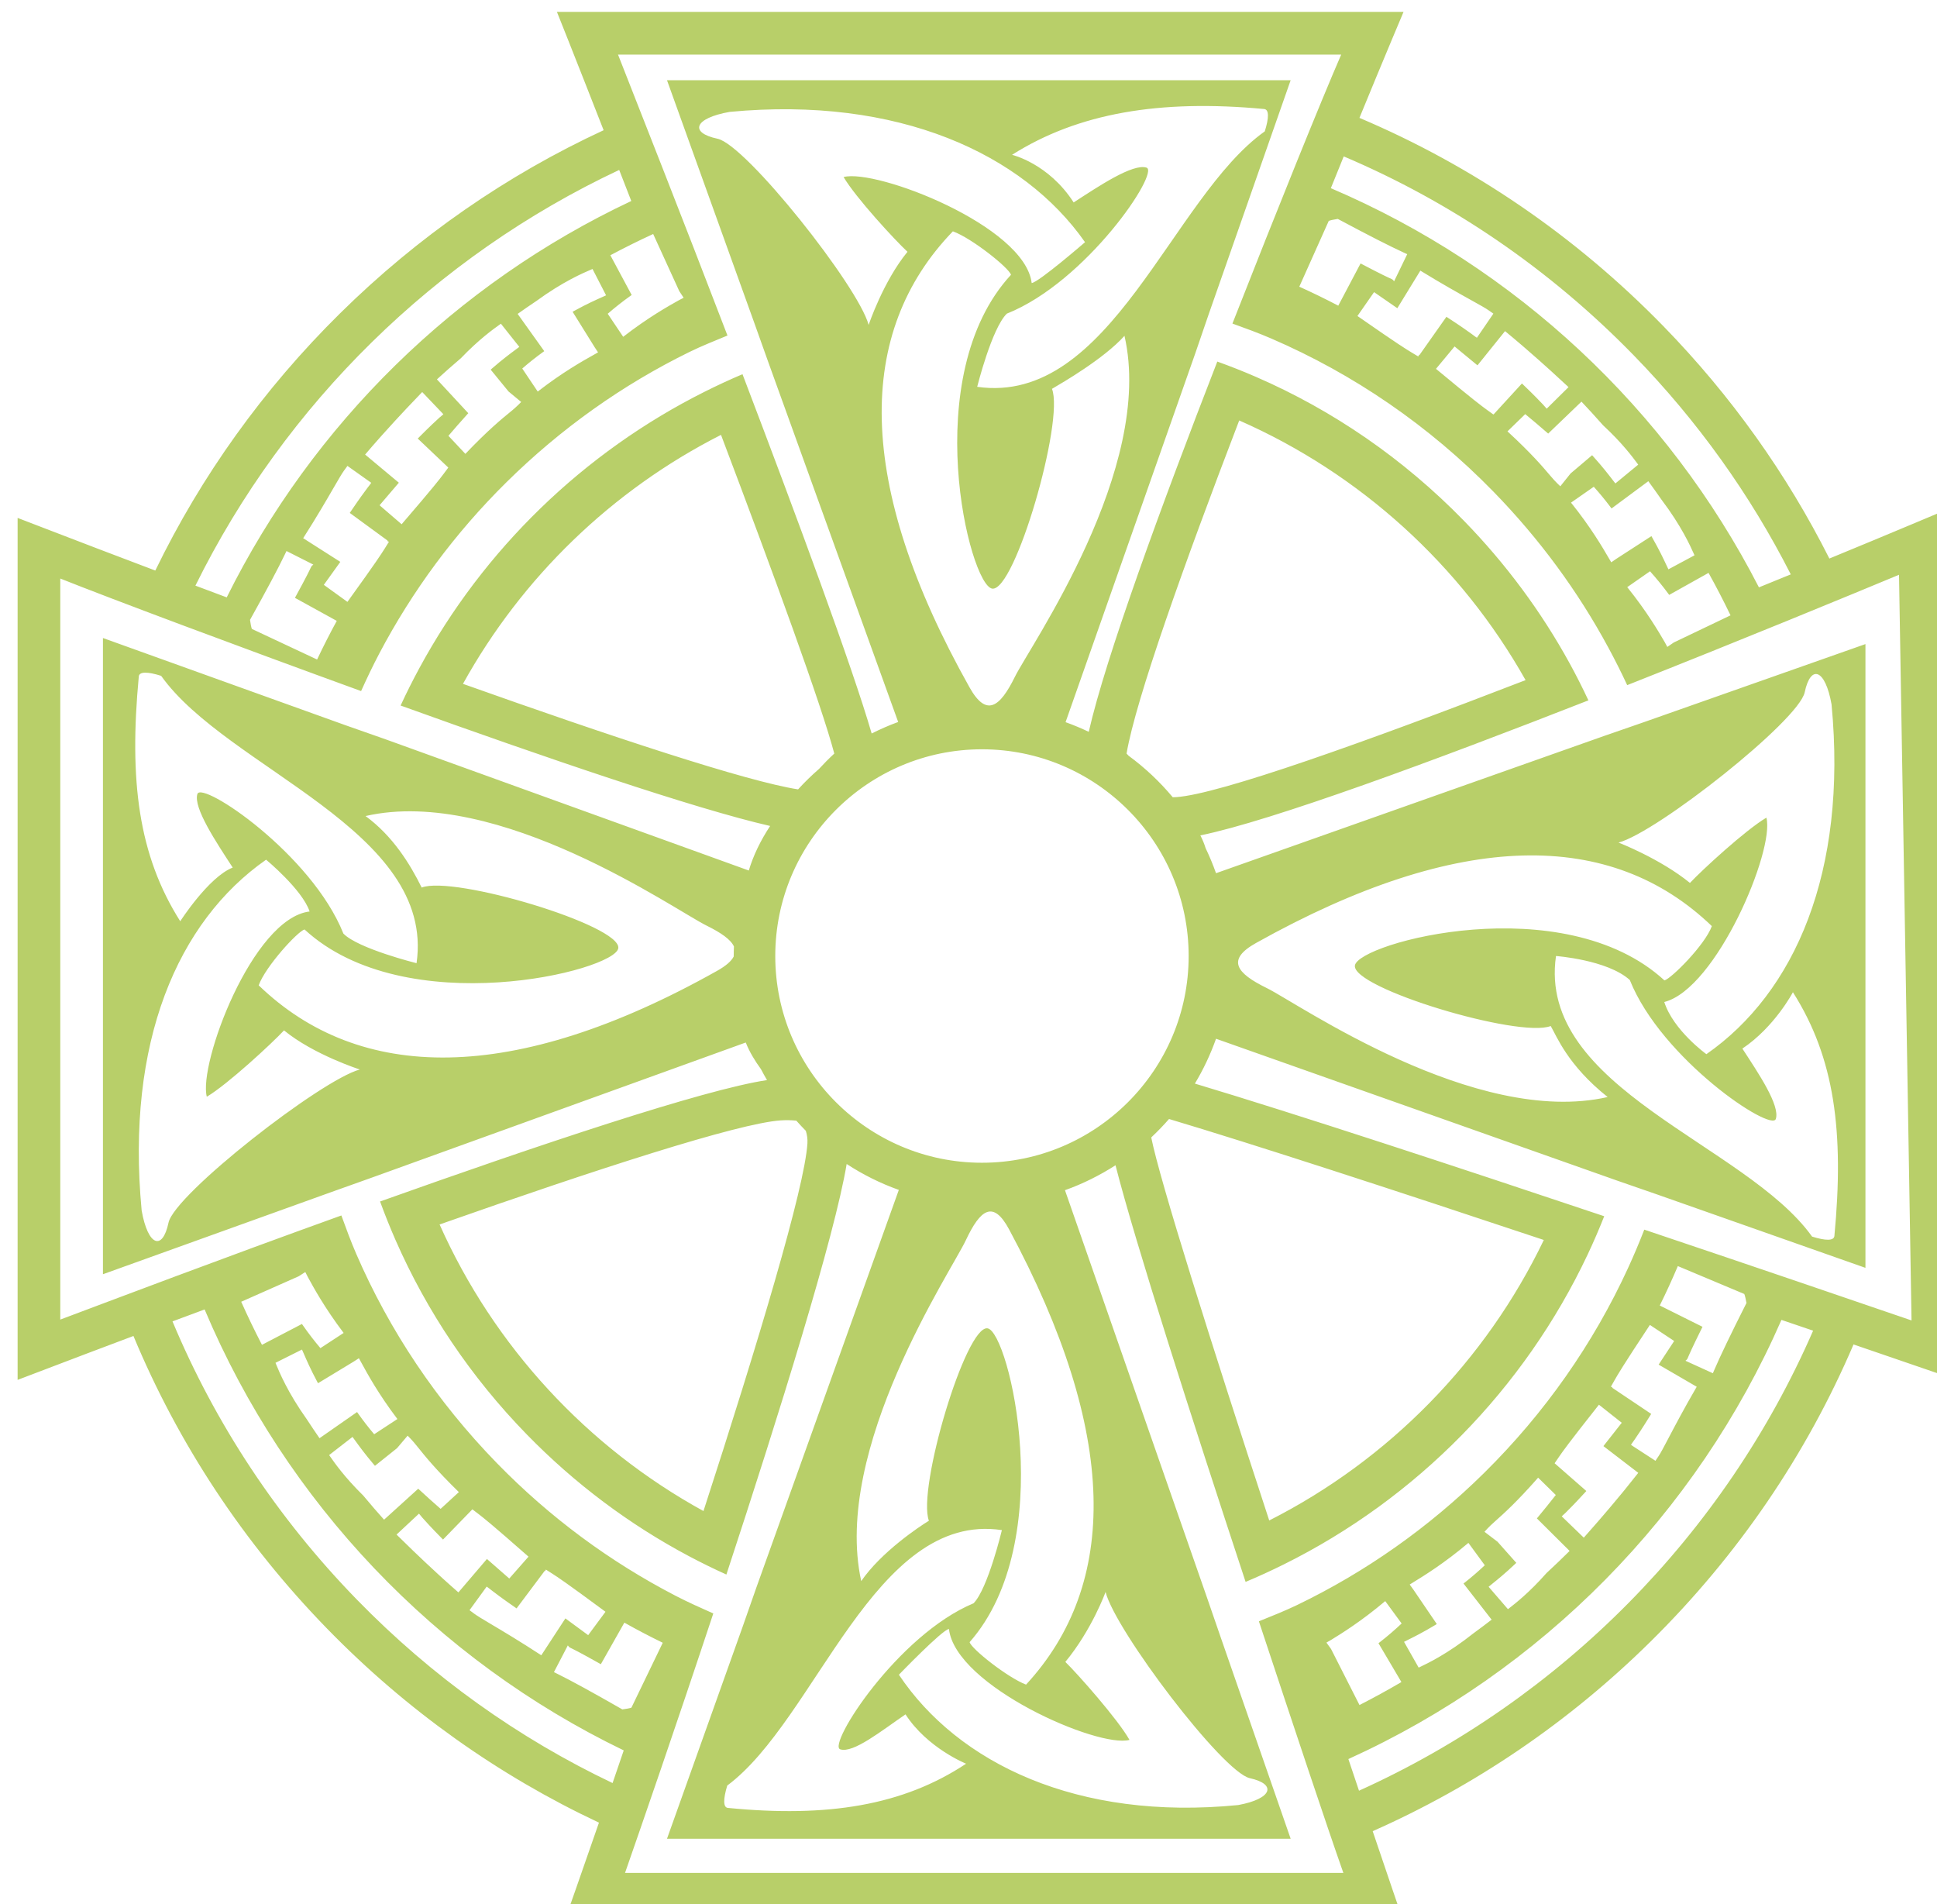 <svg version="1.1" viewBox="0 0 605.04 594.67" xml:space="preserve" xmlns="http://www.w3.org/2000/svg" xmlns:cc="http://creativecommons.org/ns#" xmlns:dc="http://purl.org/dc/elements/1.1/" xmlns:rdf="http://www.w3.org/1999/02/22-rdf-syntax-ns#"><g transform="matrix(1.333 0 0 -1.333 -110 750)"><g clip-path="url(#clipPath855)"><path d="m505.41 400.44c1.406 6.634 4.822 5.483 6.295-2.831 3.734-39.252-8.599-67.524-29.329-81.949 0 0-7.724 5.557-9.869 12.222 12.213 3.077 25.94 35.584 23.932 43.191-4.823-2.83-15.102-12.283-17.915-15.292-6.963 5.679-16.737 9.453-16.737 9.453 9.038 2.39 42.217 28.574 43.623 35.206m6.964-127.37c-0.109-1.159-2.065-1.141-5.234-0.145-15.524 21.728-64.487 34.655-60.005 65.733 0 0 12.058-0.884 17.297-5.624 7.432-18.574 33.211-35.729 34.215-32.544 1.004 3.181-4.025 10.636-7.839 16.476 7.598 5.094 11.844 13.21 11.844 13.21 9.809-15.412 12.02-32.812 9.722-57.106m-133 58.073c-7.231 3.539-9.492 6.674-2.529 10.566 47.834 26.734 83.239 26.598 106.81 3.957-1.607-4.426-9.496-12.285-11.103-12.724-23.704 21.758-71.732 8.812-72.535 3.504-0.806-5.307 38.45-17.106 45.882-14.187 1.406-2.388 3.958-9.171 13.341-16.64-31.069-7.079-72.631 21.986-79.863 25.524m64.905-59.013c-13.614-28.348-36.334-51.521-64.345-65.716-13.696 41.816-25.628 79.614-27.646 89.732 0.06 0.057 0.115 0.12 0.174 0.177 1.399 1.318 2.73 2.703 3.994 4.151 19.583-5.846 52.682-16.627 87.823-28.344m-131.66 18.095c-26.706 0-48.433 21.727-48.433 48.433 0 26.707 21.727 48.434 48.433 48.434 26.707 0 48.435-21.727 48.435-48.434 0-26.706-21.728-48.433-48.435-48.433m10.334-122.27c-4.248 1.607-12.801 8.345-13.225 9.95 20.897 23.705 9.301 72.719 4.204 73.523-5.096 0.804-16.547-37.644-13.744-45.075-2.294-1.407-11.167-7.316-15.861-14.15-6.797 31.07 21.114 72.631 24.513 79.864 3.398 7.23 6.409 9.493 10.147 2.53 25.673-47.833 25.713-83.073 3.966-106.64m52.439-21.922c6.372-1.407 5.267-4.82-2.718-6.294-37.697-3.733-65.662 9.803-79.518 30.532 0 0 10.202 10.582 11.729 10.715 1.531-13.39 34.999-27.989 42.305-25.98-2.716 4.821-12.143 15.457-15.03 18.269 6.244 7.558 9.423 16.381 9.423 16.381 2.295-9.037 27.438-42.217 33.809-43.623m-122.32-6.964c-1.112 0.11-1.096 2.064-0.139 5.236 20.867 15.522 34.512 64.332 64.357 59.848 0 0-3.268-13.705-6.633-17.14-17.836-7.433-34.31-33.212-31.253-34.217 3.058-1.004 9.697 4.37 15.302 8.187 5.115-7.916 14.2-11.56 14.2-11.56-14.801-9.81-32.502-12.651-55.834-10.354m18.65 155.69c-0.658-10.464-11.617-46.878-24.359-86.141-27.252 14.97-49.102 38.59-61.836 67.143 36.709 12.922 69.967 23.717 79.941 24.385 1.316 0.086 2.523 0.056 3.654-0.063 0.723-0.813 1.46-1.61 2.227-2.382 0.295-0.964 0.437-1.939 0.373-2.942m-21.155 40.432c-47.832-26.855-83.861-26.15-107.43-3.4 1.606 4.444 9.136 12.644 10.742 13.089 23.704-21.863 72.719-9.732 73.521-4.4 0.804 5.333-38.636 17.148-46.069 14.216-2.719 5.516-6.778 12.092-13.155 16.756 31.068 7.111 72.631-22.088 79.861-25.643 3.436-1.691 5.731-3.288 6.467-4.919-0.027-0.743-0.057-1.487-0.057-2.237 0-0.035 3e-3 -0.07 3e-3 -0.107-0.541-1.07-1.787-2.176-3.882-3.355m-128.56-59.006c-1.407-6.666-4.822-5.51-6.295 2.843-3.733 39.435 8.431 67.704 29.159 82.198 0 0 8.493-7.02 10.198-12.135-13.392-1.601-26.099-35.76-24.091-43.403 4.822 2.842 15.281 12.524 18.094 15.545 6.963-5.708 17.769-9.164 17.769-9.164-9.039-2.399-43.428-29.219-44.834-35.884m-6.965 127.97c0.111 1.163 2.065 1.147 5.236 0.146 15.522-21.828 64.332-36.105 59.85-67.328 0 0-13.707 3.417-17.143 6.938-7.431 18.66-33.211 35.895-34.216 32.697-1.005-3.201 4.464-11.367 8.281-17.23-5.647-2.209-12.296-12.578-12.296-12.578-9.809 15.483-12.009 32.947-9.712 57.355m75.963-1.735c13.834 24.978 34.948 45.386 60.465 58.335 12.441-32.877 23.543-63.299 26.545-74.672-1.33-1.215-2.504-2.431-3.57-3.588-1.727-1.506-3.373-3.099-4.912-4.797-12.039 1.869-43.58 12.289-78.528 24.722m114.8 106.02c4.448-1.607 13.171-8.578 13.613-10.184-21.881-23.705-9.74-72.721-4.401-73.523 5.335-0.805 16.943 39.372 14.008 46.804 2.401 1.407 12.141 7.032 16.991 12.421 7.116-31.07-22.11-72.633-25.668-79.865-3.558-7.23-6.711-9.492-10.625-2.528-26.881 47.832-26.688 83.304-3.918 106.88m-55.143 21.688c-6.671 1.405-5.515 4.819 2.846 6.294 39.473 3.733 68.755-9.804 83.262-30.532 0 0-10.902-9.433-12.502-9.568-1.602 13.393-36.426 26.841-44.076 24.833 2.846-4.821 11.951-14.702 14.974-17.514-5.71-6.963-9.103-17.138-9.103-17.138-2.402 9.04-28.73 42.217-35.401 43.625m128.08 6.963c1.162-0.109 1.149-2.064 0.146-5.235-21.849-15.522-36.138-64.331-67.389-59.849 0 0 3.42 13.707 6.944 17.142 18.678 7.431 35.928 33.212 32.725 34.214-3.201 1.005-11.189-4.343-17.062-8.161-5.909 9.176-14.443 11.155-14.443 11.155 15.498 9.81 34.648 13.031 59.079 10.734m-5.844-72.966c28.402-12.486 51.979-33.975 67.103-60.839-36.963-14.287-71.8-26.769-81.899-27.414-0.252-0.016-0.496-0.025-0.733-0.025-0.018 0-0.033 5e-3 -0.05 5e-3 -3.035 3.639-6.506 6.901-10.331 9.712-0.158 0.173-0.322 0.344-0.488 0.514 2.143 12.635 13.508 44.454 26.398 78.047m85.444-73.94-90.878-32.135c-0.712 2.008-1.521 3.968-2.44 5.867-0.293 0.978-0.709 1.979-1.231 2.99 16.774 3.432 54.942 17.541 90.931 31.638-1.385 2.956-2.858 5.875-4.434 8.742-6.619 12.043-14.913 23.264-24.767 33.37-14.139 14.499-30.654 25.842-48.686 33.671-2.983 1.297-6.011 2.492-9.074 3.593-13.104-33.726-26.14-69.26-30.123-86.748-1.763 0.844-3.577 1.597-5.433 2.263l30.344 86.261 3.235 9.427 19.165 54.714h-146.14l20.481-56.923 3.359-9.414 30.334-84.024c-2.133-0.767-4.205-1.689-6.215-2.691-4.531 15.599-17.402 50.402-30.267 84.176-3.008-1.272-5.963-2.651-8.871-4.107-28.342-14.188-51.781-36.92-66.856-64.769-1.55-2.866-3.017-5.783-4.388-8.751 33.957-12.233 68.939-24.18 86.588-28.218-2.28-3.469-3.951-6.952-4.997-10.436l-84.986 30.695-9.568 3.361-56.79 20.415v-149.06l53.614 19.287 9.301 3.316 87.717 31.689c0.893-2.264 2.172-4.326 3.566-6.249 0.445-0.865 0.928-1.718 1.416-2.557-14.803-2.208-53.594-15.221-90.674-28.44 1.109-3.048 2.319-6.059 3.62-9.03 7.316-16.696 17.656-32.11 30.761-45.55 11.282-11.572 24.084-21.124 37.955-28.496 2.895-1.536 5.833-2.98 8.816-4.325 12.503 38.037 25.372 79.326 28.183 96.183 3.793-2.475 7.888-4.524 12.222-6.07l-33.352-93.078-3.288-9.384-17.681-49.553h146.14l-16.398 47.209-3.25 9.418-33.238 95.32c4.191 1.492 8.157 3.479 11.844 5.842 4.586-17.997 17.948-59.575 30.486-97.611 3.025 1.265 6 2.637 8.925 4.086 31.114 15.427 56.371 41.125 71.22 72.599 1.39 2.946 2.684 5.943 3.888 8.986-34.431 11.539-72.11 23.936-95.921 31.076 1.988 3.304 3.65 6.822 4.957 10.507l93.99-33.234 9.479-3.286 48.708-17.156v146.14l-51.919-18.293zm9.473-115.65c-1.178-3.039-2.447-6.044-3.809-9.006-8.127-17.683-19.469-33.93-33.719-47.992-13.013-12.84-27.815-23.225-43.828-30.945-2.945-1.42-5.927-2.578-8.95-3.815 8.327-25.154 15.911-47.94 19.791-58.94h-168.32c3.839 11 11.955 34.458 20.681 60.78-2.986 1.325-5.937 2.639-8.841 4.144-15.321 7.939-29.434 18.328-41.833 31.042-14.099 14.459-25.189 31.043-32.984 49.034-1.289 2.977-2.389 5.979-3.496 9.026-28.192-10.146-53.868-19.9-65.868-24.396v173.62c12-4.774 40.333-15.399 70.491-26.366 1.342 2.97 2.731 5.894 4.252 8.78 7.726 14.667 17.715 28.217 29.842 40.181 12.757 12.59 27.215 22.826 42.863 30.496 2.924 1.434 5.889 2.59 8.893 3.843-10.743 28.054-20.945 53.819-25.645 65.819h169.46c-4.784-11-14.889-36.008-25.486-63.014 3.06-1.106 6.087-2.208 9.074-3.496 19.308-8.332 36.988-20.403 52.113-35.913 10.777-11.052 19.791-23.342 26.926-36.56 1.553-2.878 3.018-5.786 4.391-8.745 27.309 10.796 52.136 21.05 63.694 25.857l2.933-174.7c-12.022 4.123-35.79 12.249-62.627 21.273m-61.944-96.634-0.339-0.263 5.374-9.098c-3.213-1.887-6.514-3.696-9.825-5.385l-6.669 13.141-1.064 1.473 0.082 0.079c0.054 0.029 0.111 0.058 0.166 0.09l0.847 0.484c2.298 1.411 7.02 4.312 12.672 9.084l3.842-5.245c-1.635-1.541-3.344-3.007-5.086-4.36m19.965 14.021-0.379-0.3 6.587-8.467c-1.331-1.029-2.726-2.076-4.261-3.197-6.041-4.804-10.745-7.039-12.515-7.88-0.127-0.059-0.233-0.11-0.323-0.153l-3.425 6.037c0.246 0.131 0.589 0.303 0.983 0.497 1.296 0.644 3.466 1.72 6.255 3.404l0.439 0.266-5.507 8.094-0.843 1.165c0.262 0.172 0.638 0.402 1.07 0.667 2.3 1.413 7.029 4.316 12.684 9.091l3.84-5.245c-1.466-1.383-3.013-2.72-4.605-3.979m17.096 15.298-0.284-0.342 7.667-7.618c-1.563-1.563-3.286-3.213-5.409-5.185-4.05-4.587-7.348-7.148-8.757-8.241-0.11-0.086-0.203-0.158-0.281-0.22l-4.531 5.248c0.214 0.182 0.517 0.425 0.864 0.705 1.109 0.891 2.964 2.384 5.279 4.576l0.342 0.324-4.394 4.945-3.059 2.33c0.456 0.527 0.893 0.96 1.459 1.523 0.296 0.293 0.69 0.643 1.197 1.094 1.716 1.523 4.878 4.332 9.915 10.067l4.142-4.063c-1.357-1.734-2.753-3.462-4.15-5.143m15.611 16.984-0.301-0.386 8.166-6.266c-1.065-1.359-2.132-2.689-3.172-3.964l-0.717-0.874c-3.904-4.743-7.347-8.622-8.644-10.083-0.087-0.098-0.166-0.185-0.234-0.263l-5.169 4.992c0.122 0.132 0.197 0.196 0.301 0.284 0.129 0.109 0.292 0.247 0.591 0.544 0.841 0.836 2.113 2.097 4.537 4.744l0.337 0.366-7.433 6.502c0.239 0.346 0.554 0.81 0.785 1.147l0.252 0.37c0.89 1.287 2.104 3.042 9.348 12.2l5.347-4.233c-1.619-2.047-2.924-3.709-3.994-5.08m10.59 28.005 5.688-3.762c-1.347-2.038-2.444-3.707-3.358-5.109l-0.28-0.43 8.922-5.185c-2.967-5.099-5.165-9.279-6.634-12.078-1.06-2.016-1.825-3.473-2.275-4.129-0.348-0.507-0.572-0.834-0.759-1.14l-5.734 3.724c0.166 0.285 0.285 0.45 0.46 0.695 0.109 0.151 0.237 0.33 0.407 0.577 0.677 0.987 1.7 2.479 3.622 5.591l0.247 0.4-9.141 6.128 0.058 0.096-0.361 0.154c0.206 0.358 0.458 0.806 0.645 1.138l0.215 0.382c0.776 1.354 1.835 3.203 8.278 12.948m8.836-7.83c0.445 1.043 1 2.343 3.276 6.953l0.215 0.436-10.013 4.989c1.491 3.012 2.911 6.114 4.233 9.235l15.572-6.536c0.152-0.339 0.372-1.275 0.516-2.104-3.617-7.16-6.149-12.425-7.528-15.65-0.116-0.275-0.224-0.527-0.351-0.812l-6.423 2.923c0.192 0.143 0.394 0.311 0.503 0.566m-76.998-101.3c-0.823 2.446-1.654 4.918-2.491 7.418 45.235 20.519 81.562 57.328 101.48 102.89 2.497-0.848 4.971-1.69 7.421-2.524-20.816-47.769-59.018-86.384-106.41-107.78m-237.93 107.25-5.44-3.561c-1.45 1.709-2.823 3.493-4.086 5.309l-0.246 0.35-9.367-4.887c-1.719 3.313-3.352 6.703-4.862 10.092l13.475 5.971 1.526 0.986 0.069-0.078c0.03-0.061 0.058-0.125 0.088-0.187l0.438-0.865c1.287-2.366 3.934-7.235 8.405-13.13m7.159-23.736c-1.314 1.548-2.538 3.125-3.732 4.81l-0.279 0.393-8.799-6.133c-0.945 1.363-1.918 2.81-2.972 4.422-4.476 6.281-6.462 11.098-7.21 12.911-0.053 0.13-0.099 0.24-0.137 0.333l6.208 3.105c0.119-0.256 0.273-0.608 0.447-1.013 0.574-1.328 1.535-3.551 3.069-6.421l0.243-0.454 8.372 5.076 1.208 0.781c0.157-0.272 0.368-0.661 0.612-1.108 1.289-2.371 3.941-7.246 8.41-13.139zm15.567-17.48c-1.648 1.434-3.301 2.918-4.918 4.415l-0.328 0.302-8.008-7.257c-1.485 1.648-3.041 3.455-4.895 5.672-4.365 4.283-6.75 7.711-7.769 9.174-0.08 0.116-0.148 0.214-0.205 0.296l5.476 4.249c0.171-0.223 0.401-0.54 0.662-0.903 0.832-1.152 2.225-3.083 4.29-5.506l0.305-0.359 5.171 4.128 2.485 2.932c0.504-0.484 0.915-0.943 1.445-1.537 0.279-0.311 0.607-0.725 1.031-1.255 1.433-1.794 4.07-5.098 9.532-10.428zm16.086-16.323c-1.961 1.726-3.551 3.116-4.863 4.256l-0.371 0.322-6.686-7.827c-1.303 1.135-2.573 2.27-3.791 3.375l-0.834 0.764c-4.485 4.104-8.18 7.745-9.571 9.115-0.112 0.111-0.211 0.208-0.296 0.293l5.255 4.901c0.126-0.129 0.186-0.207 0.268-0.316 0.103-0.135 0.231-0.305 0.514-0.62 0.785-0.878 1.971-2.207 4.5-4.778l0.348-0.357 6.861 7.063 0.014-0.013 0.019 0.023c0.323-0.25 0.75-0.575 1.067-0.816l0.386-0.295c1.242-0.961 2.939-2.272 11.687-9.97zm18.492-13.27c-1.963 1.452-3.574 2.635-4.926 3.622l-0.414 0.302-5.646-8.639c-4.936 3.23-8.996 5.645-11.713 7.259-1.957 1.164-3.373 2.006-4.004 2.489-0.502 0.383-0.813 0.62-1.1 0.817l4.022 5.532c0.275-0.183 0.431-0.309 0.666-0.497 0.146-0.117 0.318-0.254 0.564-0.444 0.952-0.727 2.391-1.829 5.387-3.903l0.385-0.268 6.585 8.789 0.094-0.071 0.188 0.378c0.332-0.214 0.748-0.477 1.063-0.68l0.408-0.259c1.299-0.836 3.072-1.978 12.497-8.946zm-4.767-2.399c0.133-0.199 0.29-0.41 0.539-0.533 1.023-0.501 2.296-1.125 6.773-3.636l0.422-0.238 5.509 9.738c2.933-1.649 5.957-3.231 8.999-4.711l-7.344-15.207c-0.346-0.135-1.293-0.306-2.129-0.405-6.949 3.98-12.072 6.784-15.234 8.337-0.266 0.132-0.514 0.252-0.792 0.395zm10.482-32.25c-22.049 10.492-42.299 24.914-59.856 42.92-18.685 19.162-33.241 41.271-43.266 65.242 2.471 0.921 4.982 1.854 7.528 2.798 19.053-45.215 54.191-82.056 98.209-103.31-0.884-2.594-1.757-5.152-2.615-7.654m-16.402 335.2 0.392 0.282-6.234 8.729c1.324 0.942 2.76 1.931 4.387 3.021 6.23 4.551 11.023 6.591 12.826 7.359 0.13 0.054 0.24 0.101 0.332 0.141l3.175-6.172c-0.252-0.122-0.605-0.279-1.009-0.459-1.321-0.589-3.532-1.577-6.383-3.143l-0.451-0.248 5.173-8.313 0.793-1.197c-0.269-0.161-0.658-0.378-1.101-0.626-2.358-1.318-7.2-4.025-13.039-8.559l-3.625 5.397c1.535 1.334 3.096 2.575 4.764 3.788m-17.708-14.586 0.298 0.331-7.347 7.926c1.634 1.504 3.422 3.083 5.616 4.958 4.233 4.416 7.634 6.839 9.086 7.875 0.113 0.082 0.209 0.149 0.291 0.208l4.311-5.429c-0.221-0.173-0.536-0.405-0.897-0.673-1.144-0.844-3.057-2.259-5.455-4.352l-0.355-0.309 4.187-5.122 2.961-2.452c-0.478-0.509-0.932-0.923-1.522-1.461-0.306-0.283-0.716-0.617-1.24-1.045-1.777-1.452-5.052-4.129-10.32-9.653l-3.971 4.229c1.41 1.66 2.84 3.288 4.357 4.969m-28.023-43.876-5.527 3.991c1.428 1.98 2.593 3.603 3.564 4.967l0.297 0.418-8.703 5.547c3.177 4.976 5.545 9.065 7.129 11.802 1.139 1.968 1.963 3.388 2.438 4.026 0.369 0.496 0.605 0.811 0.806 1.108l5.574-3.956c-0.177-0.277-0.302-0.437-0.486-0.674-0.116-0.146-0.252-0.321-0.434-0.563-0.717-0.962-1.802-2.412-3.845-5.435l-0.262-0.389 8.858-6.481-0.071-0.097 0.387-0.185c-0.215-0.34-0.477-0.764-0.676-1.085l-0.246-0.397c-0.823-1.31-1.944-3.095-8.803-12.597m-8.509 8.184c-0.485-1.025-1.092-2.3-3.558-6.812l-0.232-0.427 9.801-5.396c-1.615-2.955-3.164-5.996-4.608-9.054l-15.29 7.17c-0.139 0.344-0.32 1.289-0.43 2.124 3.893 6.979 6.638 12.136 8.162 15.327 0.129 0.27 0.246 0.518 0.387 0.799l6.297-3.185c-0.199-0.136-0.408-0.294-0.529-0.546m32.13 23.26c-0.271-0.361-0.631-0.845-0.871-1.168l-0.217-0.292c-0.949-1.256-2.242-2.972-9.833-11.798l-5.17 4.448c1.701 1.979 3.072 3.585 4.199 4.913l0.318 0.374-7.903 6.594c1.12 1.317 2.239 2.599 3.331 3.83l0.753 0.845c4.05 4.528 7.649 8.266 9.004 9.672 0.11 0.113 0.206 0.214 0.29 0.302l4.961-5.199c-0.127-0.128-0.205-0.188-0.311-0.272-0.135-0.104-0.303-0.235-0.614-0.52-0.874-0.799-2.194-2.006-4.728-4.555l-0.352-0.354 7.153-6.791-0.019-0.023zm55.078 39.756c-0.062-0.029-0.126-0.061-0.189-0.09l-0.863-0.45c-2.352-1.315-7.188-4.019-13.029-8.555l-3.625 5.399c1.696 1.47 3.464 2.865 5.263 4.147l0.349 0.25-4.996 9.311c3.295 1.756 6.666 3.429 10.035 4.978l6.125-13.405 1.005-1.517zm-15.017 29.999c0.925-2.376 1.871-4.802 2.834-7.278-41.104-19.352-74.625-52.229-94.8-92.866-2.475 0.927-4.922 1.844-7.338 2.75 21.06 42.634 56.259 77.16 99.304 97.394m241.55-94.029c1.498-1.668 2.923-3.411 4.237-5.189l0.254-0.346 9.224 5.159c1.813-3.259 3.543-6.6 5.152-9.948l-13.295-6.358-1.499-1.03-0.071 0.074c-0.031 0.064-0.063 0.128-0.095 0.191l-0.465 0.858c-1.357 2.328-4.145 7.116-8.779 12.87zm-13.178 19.8c1.358-1.508 2.627-3.049 3.87-4.698l0.291-0.387 8.62 6.386c0.97-1.32 1.984-2.739 3.095-4.334 4.656-6.146 6.781-10.905 7.58-12.696 0.058-0.128 0.108-0.237 0.148-0.33l-6.114-3.282c-0.126 0.25-0.291 0.601-0.478 1.001-0.612 1.31-1.638 3.503-3.254 6.328l-0.255 0.447-8.221-5.317-1.185-0.814c-0.166 0.268-0.39 0.652-0.647 1.093-1.358 2.332-4.15 7.128-8.784 12.885zm-16.066 17.022c1.676-1.374 3.37-2.809 5.043-4.27l0.337-0.293 7.797 7.487c1.538-1.614 3.147-3.373 5.055-5.529 4.493-4.159 6.975-7.517 8.036-8.95 0.081-0.113 0.15-0.205 0.21-0.284l-5.352-4.406c-0.178 0.219-0.417 0.531-0.69 0.887-0.866 1.127-2.313 3.016-4.445 5.375l-0.316 0.351-5.048-4.276-2.4-3.002c-0.52 0.47-0.942 0.918-1.489 1.494-0.287 0.304-0.629 0.706-1.067 1.225-1.483 1.751-4.216 4.979-9.829 10.147zm-16.552 15.851c2.011-1.667 3.641-3.009 4.985-4.112l0.381-0.312 6.456 8.017c1.334-1.096 2.638-2.195 3.887-3.264l0.857-0.739c4.574-3.948 8.238-7.356 9.803-8.81 0.126-0.116 0.238-0.22 0.332-0.308l-5.112-5.051c-0.131 0.124-0.191 0.201-0.278 0.307-0.106 0.132-0.239 0.298-0.537 0.612-0.817 0.862-2.05 2.163-4.629 4.64l-0.36 0.346-6.626-7.228-0.026 0.026-0.047-0.059c-0.411 0.3-0.976 0.705-1.296 0.933l-0.183 0.131c-1.277 0.931-3.017 2.198-11.964 9.623zm-18.867 12.729c2.005-1.392 3.648-2.529 5.027-3.476l0.424-0.291 5.395 8.801c5.032-3.093 9.164-5.389 11.928-6.926 1.986-1.103 3.419-1.9 4.063-2.364 0.512-0.369 0.83-0.597 1.123-0.786l-3.859-5.645c-0.281 0.173-0.443 0.295-0.682 0.477-0.148 0.111-0.323 0.245-0.568 0.42-0.971 0.701-2.44 1.759-5.504 3.751l-0.393 0.258-6.343-8.996-0.094 0.059-0.163-0.355c-0.336 0.203-0.755 0.453-1.077 0.644l-0.422 0.253c-1.321 0.797-3.121 1.883-12.75 8.582zm-10.618 16.687c0.342 0.146 1.282 0.344 2.115 0.466 7.005-3.747 12.208-6.403 15.469-7.892 0.271-0.123 0.521-0.238 0.804-0.371l-3.075-6.353c-0.137 0.194-0.301 0.401-0.554 0.518-1.032 0.468-2.316 1.051-6.874 3.44l-0.43 0.225-5.227-9.894c-2.983 1.565-6.05 3.059-9.13 4.448zm71.406-31.433c15.027-15.409 27.378-32.727 36.859-51.382-2.431-0.993-4.917-2.006-7.464-3.042-21.399 41.722-56.967 75.024-100.31 93.523 1.028 2.541 2.035 5.026 3.019 7.445 25.178-10.684 48.225-26.371 67.895-46.544m71.723-36.92-6.634-2.783c-5.338-2.241-11.855-4.95-19.186-7.969-9.966 19.79-23.014 38.154-38.928 54.475-20.621 21.146-44.786 37.582-71.188 48.766 2.841 6.933 5.394 13.055 7.517 18.139l2.818 6.7h-198.39l2.635-6.615c2.318-5.856 5.15-13.028 8.312-21.114-22.625-10.478-43.506-24.892-61.768-42.912-18.004-17.765-32.552-38.124-43.287-60.252-9.316 3.524-18.012 6.837-25.606 9.77l-6.66 2.56v-201.95l6.645 2.528c6.17 2.359 13.095 4.977 20.498 7.757 10.497-25.22 25.789-48.479 45.436-68.625 18.637-19.115 40.181-34.374 63.646-45.393-1.892-5.479-3.683-10.592-5.338-15.325l-2.263-6.43h195.63l-2.187 6.388c-1.457 4.294-2.975 8.751-4.534 13.368 23.919 10.588 45.966 25.522 65.124 44.427 20.515 20.242 36.537 43.854 47.551 69.609 5.884-2.011 11.575-3.964 16.999-5.831l6.571-2.26z" fill="#b8cf69"/></g></g></svg>